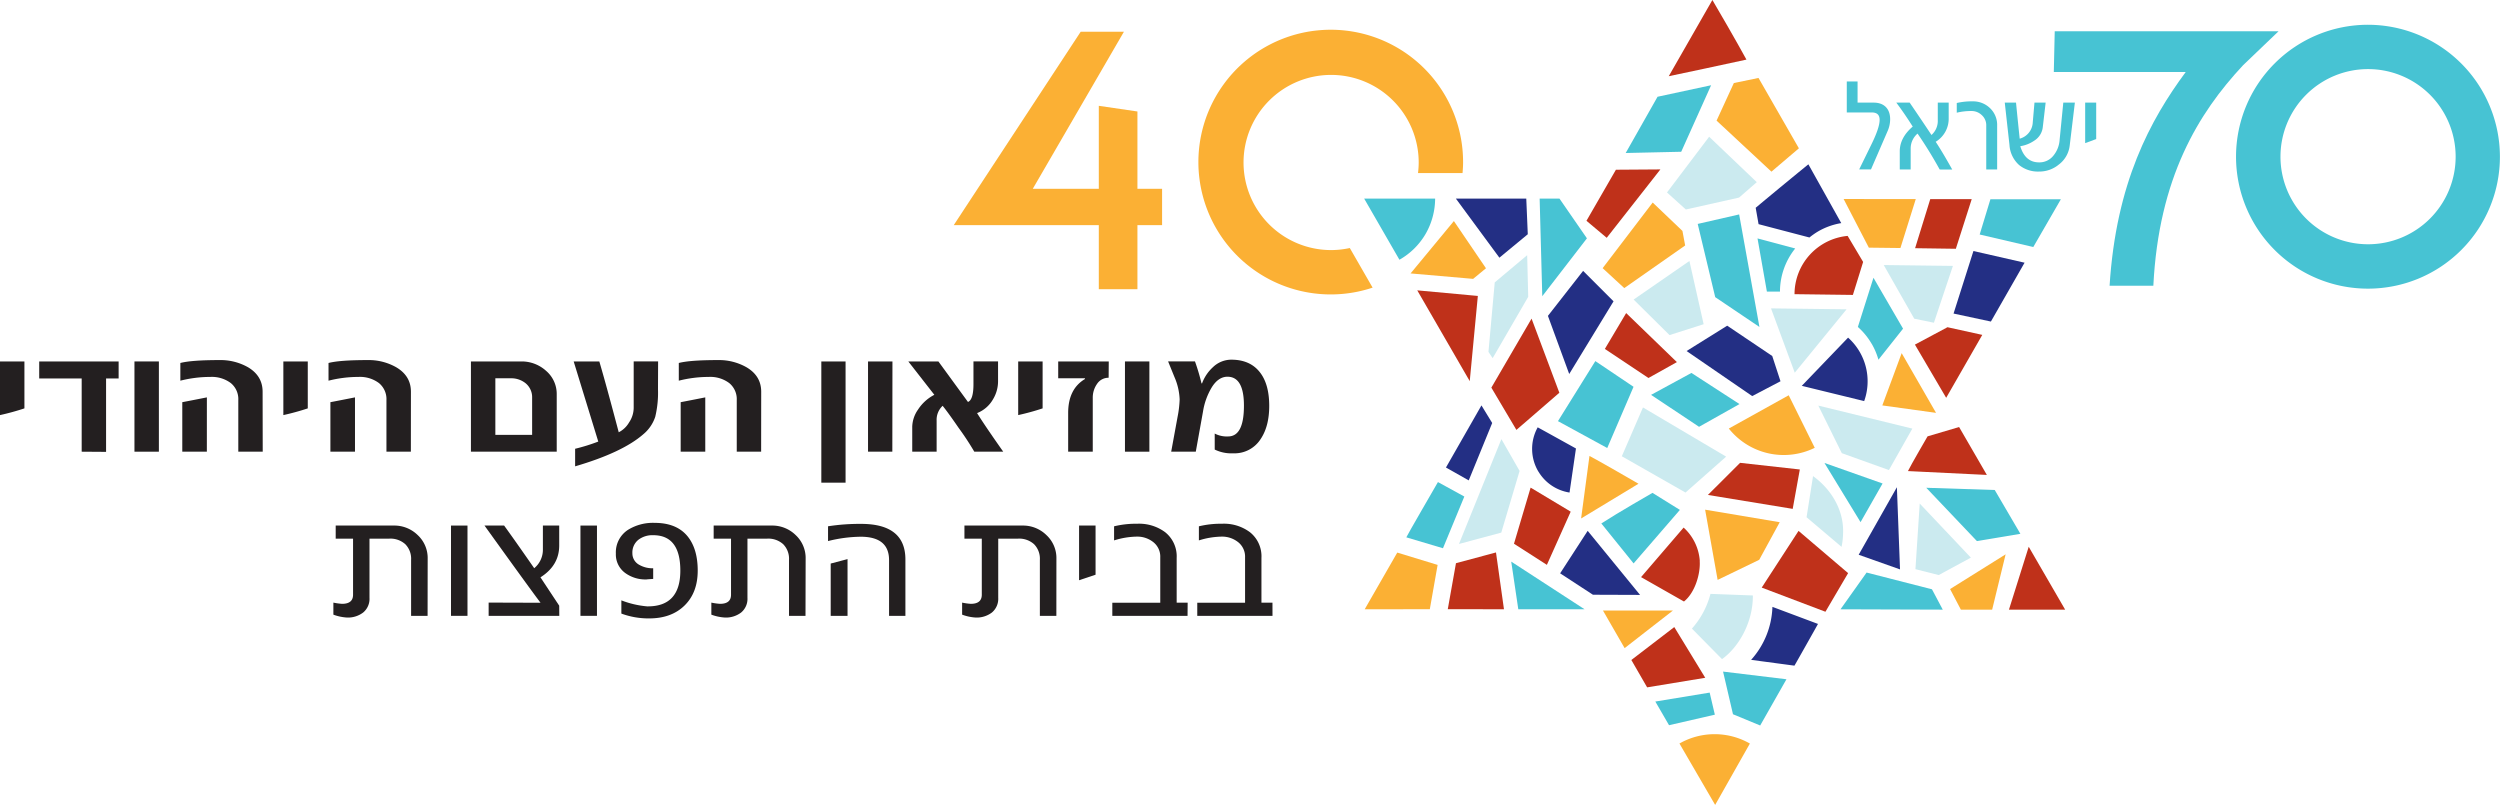 <svg xmlns="http://www.w3.org/2000/svg" viewBox="0 0 864.03 278.23"><title>Logo BH-Web-Heb</title><g id="Layer_2" data-name="Layer 2"><g id="Page_4" data-name="Page 4"><g id="Page_1" data-name="Page 1"><path d="M818.42,84.42A30.27,30.27,0,1,1,848.7,54.15a30.27,30.27,0,0,1-30.28,30.27m0-75.86A45.6,45.6,0,1,0,864,54.15,45.65,45.65,0,0,0,818.42,8.56" style="fill:#47c3d3"/><path d="M466.51,85.72a30.59,30.59,0,0,1-6.46.71,30.27,30.27,0,1,1,30.27-30.27,29.31,29.31,0,0,1-.24,3.65h15.39c.1-1.21.19-2.42.19-3.66a45.74,45.74,0,1,0-31.27,43.26Z" style="fill:#fbb034"/><path d="M580.46,257l12.32,21.19,12-21.21a24.51,24.51,0,0,0-24.36,0" style="fill:#fbb034"/><path d="M496,68.65H471.48l12.18,21.12a24.35,24.35,0,0,0,9-8.85A24.69,24.69,0,0,0,496,68.65" style="fill:#47c3d3"/><polygon points="517.03 190.93 503.2 194.65 500.37 210.54 519.79 210.57 517.03 190.93" style="fill:#bf311a"/><polygon points="489.82 100.35 510.76 102.28 507.96 131.73 489.82 100.35" style="fill:#bf311a"/><polygon points="482.91 190.98 471.66 210.57 494.16 210.55 496.86 195.24 482.91 190.98" style="fill:#fbb034"/><path d="M591.82,0,576.74,26.34s24-5.06,26.85-5.74c0,0-4-7.37-11.77-20.6" style="fill:#bf311a"/><polygon points="515.72 146.19 512.01 140.11 499.74 161.58 507.61 166.03 515.72 146.19" style="fill:#232f84"/><polygon points="675.17 108.37 682.04 86.76 699.72 90.79 688.08 111.13 675.17 108.37" style="fill:#232f84"/><polygon points="569.27 237.56 589.35 234.25 578.65 216.72 563.81 228.1 569.27 237.56" style="fill:#bf311a"/><path d="M561.49,224l16.7-13S574,211,554,211Z" style="fill:#fbb034"/><polygon points="661.82 119.1 672.62 137.49 685.1 115.74 673.07 113.09 661.82 119.1" style="fill:#bf311a"/><polygon points="595.51 232.11 598.94 246.85 608.34 250.74 617.42 234.76 595.51 232.11" style="fill:#47c3d3"/><polygon points="701.15 188.97 713.74 210.7 694.32 210.7 701.15 188.97" style="fill:#bf311a"/><polygon points="591.38 29.46 572.87 33.44 561.86 52.88 581.05 52.45 591.38 29.46" style="fill:#47c3d3"/><path d="M683.27,187l15-2.51-8.86-15.14-23.67-.77s7.12,7.52,17.5,18.42" style="fill:#47c3d3"/><polygon points="612.23 59.33 621.72 51.26 607.76 26.94 599.24 28.7 593.27 41.69 612.23 59.33" style="fill:#fbb034"/><polygon points="661.88 85.78 675.96 85.98 681.45 68.82 667.12 68.82 661.88 85.78" style="fill:#bf311a"/><polygon points="662 196.71 663.48 174.03 681.16 192.73 670.03 198.75 662 196.71" style="fill:#cbeaef"/><polygon points="564.57 133.68 551.37 124.8 538.45 145.55 555.48 154.84 564.57 133.68" style="fill:#47c3d3"/><path d="M564.59,194.72l16-18.49-9.47-5.89s-11.89,6.82-17.68,10.57Z" style="fill:#47c3d3"/><path d="M546.45,179.19s17.47-10.61,19.83-12c0,0-14.54-8.42-16.94-9.61Z" style="fill:#fbb034"/><polygon points="529.33 110.12 538.93 135.74 524.09 148.58 515.43 133.97 529.33 110.12" style="fill:#bf311a"/><polygon points="564.6 103.53 577.01 115.81 588.8 112.05 583.88 90.2 564.6 103.53" style="fill:#cbeaef"/><polygon points="608.08 113 601.07 74.11 586.75 77.39 592.8 102.7 608.08 113" style="fill:#47c3d3"/><polygon points="638.2 106.9 612.08 106.58 620.29 128.81 638.2 106.9" style="fill:#cbeaef"/><polygon points="656.67 196.79 642.38 191.73 655.59 168.39 656.67 196.79" style="fill:#232f84"/><polygon points="657.24 122.05 669.12 142.69 650.55 140.12 657.24 122.05" style="fill:#fbb034"/><polygon points="660.93 148.13 628.43 140.18 636.55 156.62 652.83 162.46 660.93 148.13" style="fill:#cbeaef"/><polygon points="542.34 129.26 557.66 104.14 547.14 93.62 534.98 109.17 542.34 129.26" style="fill:#232f84"/><polygon points="532.12 68.65 538.98 68.65 548.46 82.37 533.03 102.37 532.12 68.65" style="fill:#47c3d3"/><polygon points="547.64 210.57 524.74 210.57 522.3 194.1 547.64 210.57" style="fill:#47c3d3"/><polygon points="548.3 76.31 555.3 82.19 573.85 58.55 558.48 58.66 548.3 76.31" style="fill:#bf311a"/><polygon points="529 168.53 523.25 187.92 534.62 195.22 542.85 176.84 529 168.53" style="fill:#bf311a"/><path d="M518.86,184.07s6.32-21.19,6.33-21.31l-6.29-11L504.24,188Z" style="fill:#cbeaef"/><path d="M576.84,250.64,592.67,247c-.89-3.75-1.79-7.63-1.79-7.63l-18.78,3.09Z" style="fill:#47c3d3"/><path d="M605.81,205.8l-14.65-.55a29,29,0,0,1-6.41,12l10.4,10.55c5.76-4.1,10.75-12.75,10.66-22" style="fill:#cbeaef"/><path d="M677.7,210.7h10.81l4.66-19.12-19.2,12Z" style="fill:#fbb034"/><path d="M686.68,164.14l-9.59-16.55-10.9,3.22s-5.94,10.21-6.78,12Z" style="fill:#bf311a"/><polygon points="671.44 210.7 667.71 203.67 645.12 197.88 636.1 210.58 671.44 210.7" style="fill:#47c3d3"/><polygon points="638.73 198.08 621.6 183.48 608.87 203.08 630.89 211.43 638.73 198.08" style="fill:#bf311a"/><path d="M593.63,200.42,608,193.48l7.09-13s-25.78-4.36-25.78-4.33Z" style="fill:#fbb034"/><path d="M581.87,182.35l-14.7,17.11L582,207.89c3.72-2.95,5.69-9.37,5.45-13.84a3,3,0,0,0,0-.42,17.13,17.13,0,0,0-5.56-11.28" style="fill:#bf311a"/><path d="M498.71,189.48l7.38-17.87-9.12-5s-11,19-10.93,19.1Z" style="fill:#47c3d3"/><path d="M605.23,228.06l14.95,2c.33-.52,8-14.14,8.14-14.42l-15.75-5.9a28.71,28.71,0,0,1-7.34,18.29" style="fill:#232f84"/><polygon points="548.72 183.46 566.82 205.61 550.54 205.55 539.2 198.15 548.72 183.46" style="fill:#232f84"/><path d="M531.71,163a15.24,15.24,0,0,0,10.74,7.23L544.67,155l-9.75-5.4-3.47-1.91a15.31,15.31,0,0,0,.26,15.34" style="fill:#232f84"/><polygon points="661.58 110.14 668.38 111.54 674.95 91.9 651.04 91.6 661.58 110.14" style="fill:#cbeaef"/><polygon points="605.58 136.89 615.36 131.77 612.51 123.04 596.94 112.56 582.9 121.32 605.58 136.89" style="fill:#232f84"/><polygon points="570.63 136.47 587.21 147.51 601.19 139.65 584.58 128.89 570.63 136.47" style="fill:#47c3d3"/><path d="M597.5,148.11a24.28,24.28,0,0,0,29.7,6.66l-9-18.16Z" style="fill:#fbb034"/><polygon points="601.03 68.29 582.65 72.4 576.13 66.52 590.7 47.26 607.17 62.96 601.03 68.29" style="fill:#cbeaef"/><path d="M622.72,133.35l16-16.66a20.24,20.24,0,0,1,5.56,21.93Z" style="fill:#232f84"/><path d="M646.88,118.82a23.72,23.72,0,0,1,2.33,5.5l8.51-10.73L647.49,96l-5.39,17a23.62,23.62,0,0,1,4.78,5.85" style="fill:#47c3d3"/><path d="M620.42,85.87l-13-3.47,3.24,18.39h4.52a23.87,23.87,0,0,1,5.27-14.92" style="fill:#47c3d3"/><polygon points="712.26 68.87 702.73 85.37 684.2 81.05 687.91 68.87 712.26 68.87" style="fill:#47c3d3"/><polygon points="579.55 125.15 569.73 130.64 554.66 120.59 562.02 108.2 579.55 125.15" style="fill:#bf311a"/><polygon points="571.19 70 553.89 92.68 561.37 99.57 582.41 84.84 581.47 79.81 571.19 70" style="fill:#fbb034"/><polygon points="650.64 167.1 643.03 180.46 630.55 160 650.64 167.1" style="fill:#47c3d3"/><path d="M636.46,189a24.86,24.86,0,0,0,.53-4.69c.32-8.21-4.3-15.39-10.38-19.76l-2.24,14.21Z" style="fill:#cbeaef"/><polyline points="567.83 140.82 560.52 157.69 582.53 170.23 596.58 157.82" style="fill:#cbeaef"/><polygon points="528.02 80.96 527.5 68.64 503.17 68.64 518.21 89.06 528.02 80.96" style="fill:#232f84"/><polygon points="487.51 94.5 509.13 96.38 513.57 92.72 502.48 76.4 487.51 94.5" style="fill:#fbb034"/><polygon points="515.88 123.79 528.17 102.59 527.81 88.19 516.6 97.6 514.43 121.61 515.88 123.79" style="fill:#cbeaef"/><polygon points="619.58 175.87 622.04 162.26 601.4 159.96 590.27 171.06 619.58 175.87" style="fill:#bf311a"/><polygon points="637.18 68.78 645.89 85.59 656.81 85.72 662.11 68.81 637.18 68.78" style="fill:#fbb034"/><path d="M620.21,101.67l20.17.26,3.54-11.4-5.35-9a20.25,20.25,0,0,0-18.36,20.15Z" style="fill:#bf311a"/><path d="M606.78,71.79l1,5.68,17.58,4.61a25.19,25.19,0,0,1,3-2.1,23.54,23.54,0,0,1,8-2.87L625,56.79s-8.83,7.17-18.19,15" style="fill:#232f84"/><path d="M646.64,58.54h-4.08l4.16-8.5c1.94-3.92,2.9-6.78,2.9-8.58s-.92-2.6-2.78-2.6h-8.57V28.15H642v7.32h5.59c3.45,0,5.67,2,5.67,5.77a10.28,10.28,0,0,1-.91,4.13Z" style="fill:#47c3d3"/><path d="M670.38,58.58c-2.5-4.53-5.07-8.67-7.65-12.41a6.77,6.77,0,0,0-2.38,5.19v7.22h-3.77V52.29c0-3.13,1.51-6,4.48-8.54-1.7-2.69-3.57-5.47-5.67-8.28H660c2.06,3,4.56,6.69,7.54,11.18a6.45,6.45,0,0,0,2.18-4.58v-6.6h3.77l0,5.37A9.3,9.3,0,0,1,669,49c2,3.05,3.85,6.26,5.72,9.6Z" style="fill:#47c3d3"/><path d="M690.24,58.58h-3.77V43.44a4.68,4.68,0,0,0-1.55-3.66,5.08,5.08,0,0,0-3.56-1.41,21,21,0,0,0-5.08.58V35.6a22.65,22.65,0,0,1,5.51-.57,8.33,8.33,0,0,1,5.87,2.24,8,8,0,0,1,2.58,6.12Z" style="fill:#47c3d3"/><path d="M717.1,35.47l-1.78,14.79a9.56,9.56,0,0,1-3.77,6.61,10.53,10.53,0,0,1-6.82,2.42,10.34,10.34,0,0,1-6.9-2.25,10.13,10.13,0,0,1-3.33-6.91l-1.63-14.66h3.89c.4,4.09.83,8.28,1.27,12.46a6.11,6.11,0,0,0,4.52-5.68l.59-6.78H707l-1,8.58a6.31,6.31,0,0,1-2.9,4.54,11.72,11.72,0,0,1-4.87,1.94c1.14,3.74,3.29,5.59,6.5,5.59a6.16,6.16,0,0,0,4.92-2.29,9.56,9.56,0,0,0,2.18-5.51l1.27-12.85Z" style="fill:#47c3d3"/><polygon points="724.47 48.06 720.66 49.47 720.66 35.47 724.47 35.47 724.47 48.06" style="fill:#47c3d3"/><polygon points="393.11 77.82 393.11 99.96 379.76 99.96 379.76 77.82 329.62 77.82 373.5 10.97 388.44 10.97 356.94 65.25 379.76 65.25 379.76 36.57 393.11 38.53 393.11 65.25 401.63 65.25 401.63 77.82 393.11 77.82" style="fill:#fbb034"/><path d="M729.1,98.76h15.12c1.86-37.24,15.5-59.61,31-76.2L787.5,10.8H710.14l-.32,14.09h45.59c-12.22,16.52-24.07,38.28-26.31,73.87" style="fill:#47c3d3"/></g><path d="M8.44,141.14A83.87,83.87,0,0,1,0,143.46V124.92H8.44Z" style="fill:#231f20"/><path d="M41,130.8H36.66v25.37l-8.43-.06V130.8H13.55v-5.88H41Z" style="fill:#231f20"/><path d="M54.91,156.11H46.47V124.92h8.44Z" style="fill:#231f20"/><path d="M90.8,156.11H82.36V138.29a7.16,7.16,0,0,0-2.61-5.91,10.94,10.94,0,0,0-7.08-2.11,42.16,42.16,0,0,0-10.34,1.3v-6.12q3.87-1,13.43-1a19.22,19.22,0,0,1,10,2.5q5,3,5,8.44Zm-19.31,0H63V139q2.85-.54,8.5-1.66Z" style="fill:#231f20"/><path d="M106.37,141.14a83.87,83.87,0,0,1-8.44,2.32V124.92h8.44Z" style="fill:#231f20"/><path d="M142,156.11h-8.44V138.29a7.16,7.16,0,0,0-2.61-5.91,10.93,10.93,0,0,0-7.07-2.11,42,42,0,0,0-10.34,1.3v-6.12q3.85-1,13.43-1a19.18,19.18,0,0,1,10,2.5q5.06,3,5.05,8.44Zm-19.31,0h-8.5V139q2.85-.54,8.5-1.66Z" style="fill:#231f20"/><path d="M192.41,156.11H162.76V124.92h17.29a12.53,12.53,0,0,1,8.74,3.3,10.48,10.48,0,0,1,3.62,8.05Zm-8.5-5.82V137.46a6.24,6.24,0,0,0-2.25-5,7.88,7.88,0,0,0-5.17-1.72H171.2v19.55Z" style="fill:#231f20"/><path d="M227.41,134.48a35.78,35.78,0,0,1-.95,9.57,13.25,13.25,0,0,1-4.16,6.06q-7.25,6.3-23.53,11.06V155.1a63.92,63.92,0,0,0,8-2.49l-8.5-27.69h8.86q2.31,7.79,6.71,24.48a8.63,8.63,0,0,0,3.57-3.39,9.13,9.13,0,0,0,1.6-5v-16.1h8.44Z" style="fill:#231f20"/><path d="M263.06,156.11h-8.43V138.29a7.16,7.16,0,0,0-2.62-5.91,10.91,10.91,0,0,0-7.07-2.11,42.1,42.1,0,0,0-10.34,1.3v-6.12q3.87-1,13.43-1a19.18,19.18,0,0,1,10,2.5q5.06,3,5.05,8.44Zm-19.31,0h-8.5V139q2.87-.54,8.5-1.66Z" style="fill:#231f20"/><path d="M292.24,166.81h-8.38V124.92h8.38Z" style="fill:#231f20"/><path d="M308.4,156.11H300V124.92h8.44Z" style="fill:#231f20"/><path d="M346.73,156.11h-10a97.54,97.54,0,0,0-5.47-8.31q-3.51-5.12-5.47-7.55a6.61,6.61,0,0,0-2.08,5.11v10.75h-8.43v-8.67a10.81,10.81,0,0,1,2-5.88,14.78,14.78,0,0,1,5.64-5.11l-9-11.53h10.4l10.22,14q1.9-.76,1.9-6.12v-7.9h8.5v7a12,12,0,0,1-1.72,6.06,10.91,10.91,0,0,1-5.53,4.81Q340.31,147,346.73,156.11Z" style="fill:#231f20"/><path d="M360.34,141.14a83.1,83.1,0,0,1-8.44,2.32V124.92h8.44Z" style="fill:#231f20"/><path d="M383.16,130.56a4.69,4.69,0,0,0-4,2.11,8.22,8.22,0,0,0-1.49,4.85v18.59h-8.5V142.74q0-8.31,5.83-11.76l-.06-.24h-9.21v-5.82h17.47Z" style="fill:#231f20"/><path d="M397.24,156.11H388.8V124.92h8.44Z" style="fill:#231f20"/><path d="M438.66,140.28q0,7-2.92,11.39a10.71,10.71,0,0,1-9.56,5,13,13,0,0,1-6.36-1.3v-5.53a9,9,0,0,0,4.63,1q5.48,0,5.47-10.64,0-10-5.7-10c-2.1,0-4,1.28-5.53,3.86a23.26,23.26,0,0,0-2.91,8.14l-2.5,13.9h-8.5l2.2-12a36.94,36.94,0,0,0,.72-6.06,21.33,21.33,0,0,0-1.79-7.72l-2.2-5.41H413a74.28,74.28,0,0,1,2.26,7.6h.18a14.23,14.23,0,0,1,3.8-5.64,9.14,9.14,0,0,1,6.3-2.56q6.48,0,9.87,4.33Q438.66,132.75,438.66,140.28Z" style="fill:#231f20"/><path d="M147.78,212.84h-5.7V193.52a7.14,7.14,0,0,0-2-5.43,7.67,7.67,0,0,0-5.53-1.93H127.7V206.6a6.14,6.14,0,0,1-2.17,5.08,8.66,8.66,0,0,1-5.62,1.75,16.15,16.15,0,0,1-4.69-1v-4.16a21.19,21.19,0,0,0,3,.42c2.54,0,3.8-1.05,3.8-3.15V186.16h-6v-4.52h20.09a11.52,11.52,0,0,1,8.26,3.3,10.81,10.81,0,0,1,3.44,8.11Z" style="fill:#231f20"/><path d="M161.57,212.84h-5.7v-31.2h5.7Z" style="fill:#231f20"/><path d="M193.3,212.84H168.88v-4.58l17.94.06q-3-3.91-19.37-26.68h6.78q3.5,4.81,10.4,14.74a8.24,8.24,0,0,0,3-6.48v-8.26h5.64v6.89q0,6.9-6.48,11l6.48,9.8Z" style="fill:#231f20"/><path d="M206.32,212.84h-5.71v-31.2h5.71Z" style="fill:#231f20"/><path d="M241.14,197.21q0,7.6-4.55,12.06t-12.21,4.46a27,27,0,0,1-9.63-1.67v-4.57a32.27,32.27,0,0,0,8.92,2.08q11.46.12,11.46-12.36,0-12.24-9.38-12.24a8,8,0,0,0-5.06,1.54,5.62,5.62,0,0,0-2.13,4.7,4.48,4.48,0,0,0,2.37,4,9.16,9.16,0,0,0,4.82,1.19v3.68c-1.71.12-2.46.18-2.26.18a11.86,11.86,0,0,1-7.37-2.2,7.9,7.9,0,0,1-3.27-6.71,9.27,9.27,0,0,1,4.16-8.21,16.34,16.34,0,0,1,9.27-2.43q7.49,0,11.29,4.57Q241.14,189.61,241.14,197.21Z" style="fill:#231f20"/><path d="M278.39,212.84h-5.7V193.52a7.14,7.14,0,0,0-2-5.43,7.67,7.67,0,0,0-5.53-1.93h-6.83V206.6a6.14,6.14,0,0,1-2.17,5.08,8.66,8.66,0,0,1-5.62,1.75,16.15,16.15,0,0,1-4.69-1v-4.16a21.19,21.19,0,0,0,3,.42c2.54,0,3.8-1.05,3.8-3.15V186.16h-6v-4.52h20.09a11.52,11.52,0,0,1,8.26,3.3,10.81,10.81,0,0,1,3.44,8.11Z" style="fill:#231f20"/><path d="M312.92,212.84h-5.65V193.58q0-8.07-9.8-8.08A48.13,48.13,0,0,0,286.18,187v-5.11a71.4,71.4,0,0,1,11.41-.83q15.33,0,15.33,12.3Zm-20,0h-5.82V194.77l5.82-1.54Z" style="fill:#231f20"/><path d="M365.09,212.84h-5.7V193.52a7.17,7.17,0,0,0-2-5.43,7.67,7.67,0,0,0-5.53-1.93H345V206.6a6.17,6.17,0,0,1-2.17,5.08,8.66,8.66,0,0,1-5.62,1.75,16.08,16.08,0,0,1-4.69-1v-4.16a20.8,20.8,0,0,0,3,.42q3.79,0,3.8-3.15V186.16h-6v-4.52h20.09a11.5,11.5,0,0,1,8.25,3.3,10.78,10.78,0,0,1,3.45,8.11Z" style="fill:#231f20"/><path d="M378.64,198.63l-5.7,1.91v-18.9h5.7Z" style="fill:#231f20"/><path d="M410.43,212.84h-26v-4.52H401V192.63a6.36,6.36,0,0,0-2.29-5.17,8.85,8.85,0,0,0-5.67-2,27.32,27.32,0,0,0-8,1.31v-4.87a32.13,32.13,0,0,1,8-.89,15.1,15.1,0,0,1,9.63,2.91,10.65,10.65,0,0,1,4,8.91v15.45h3.8Z" style="fill:#231f20"/><path d="M439.79,212.84h-26v-4.52h16.52V192.63a6.39,6.39,0,0,0-2.29-5.17,8.89,8.89,0,0,0-5.67-2,27.38,27.38,0,0,0-8,1.31v-4.87a32.16,32.16,0,0,1,8-.89,15,15,0,0,1,9.62,2.91,10.62,10.62,0,0,1,4,8.91v15.45h3.81Z" style="fill:#231f20"/></g></g></svg>